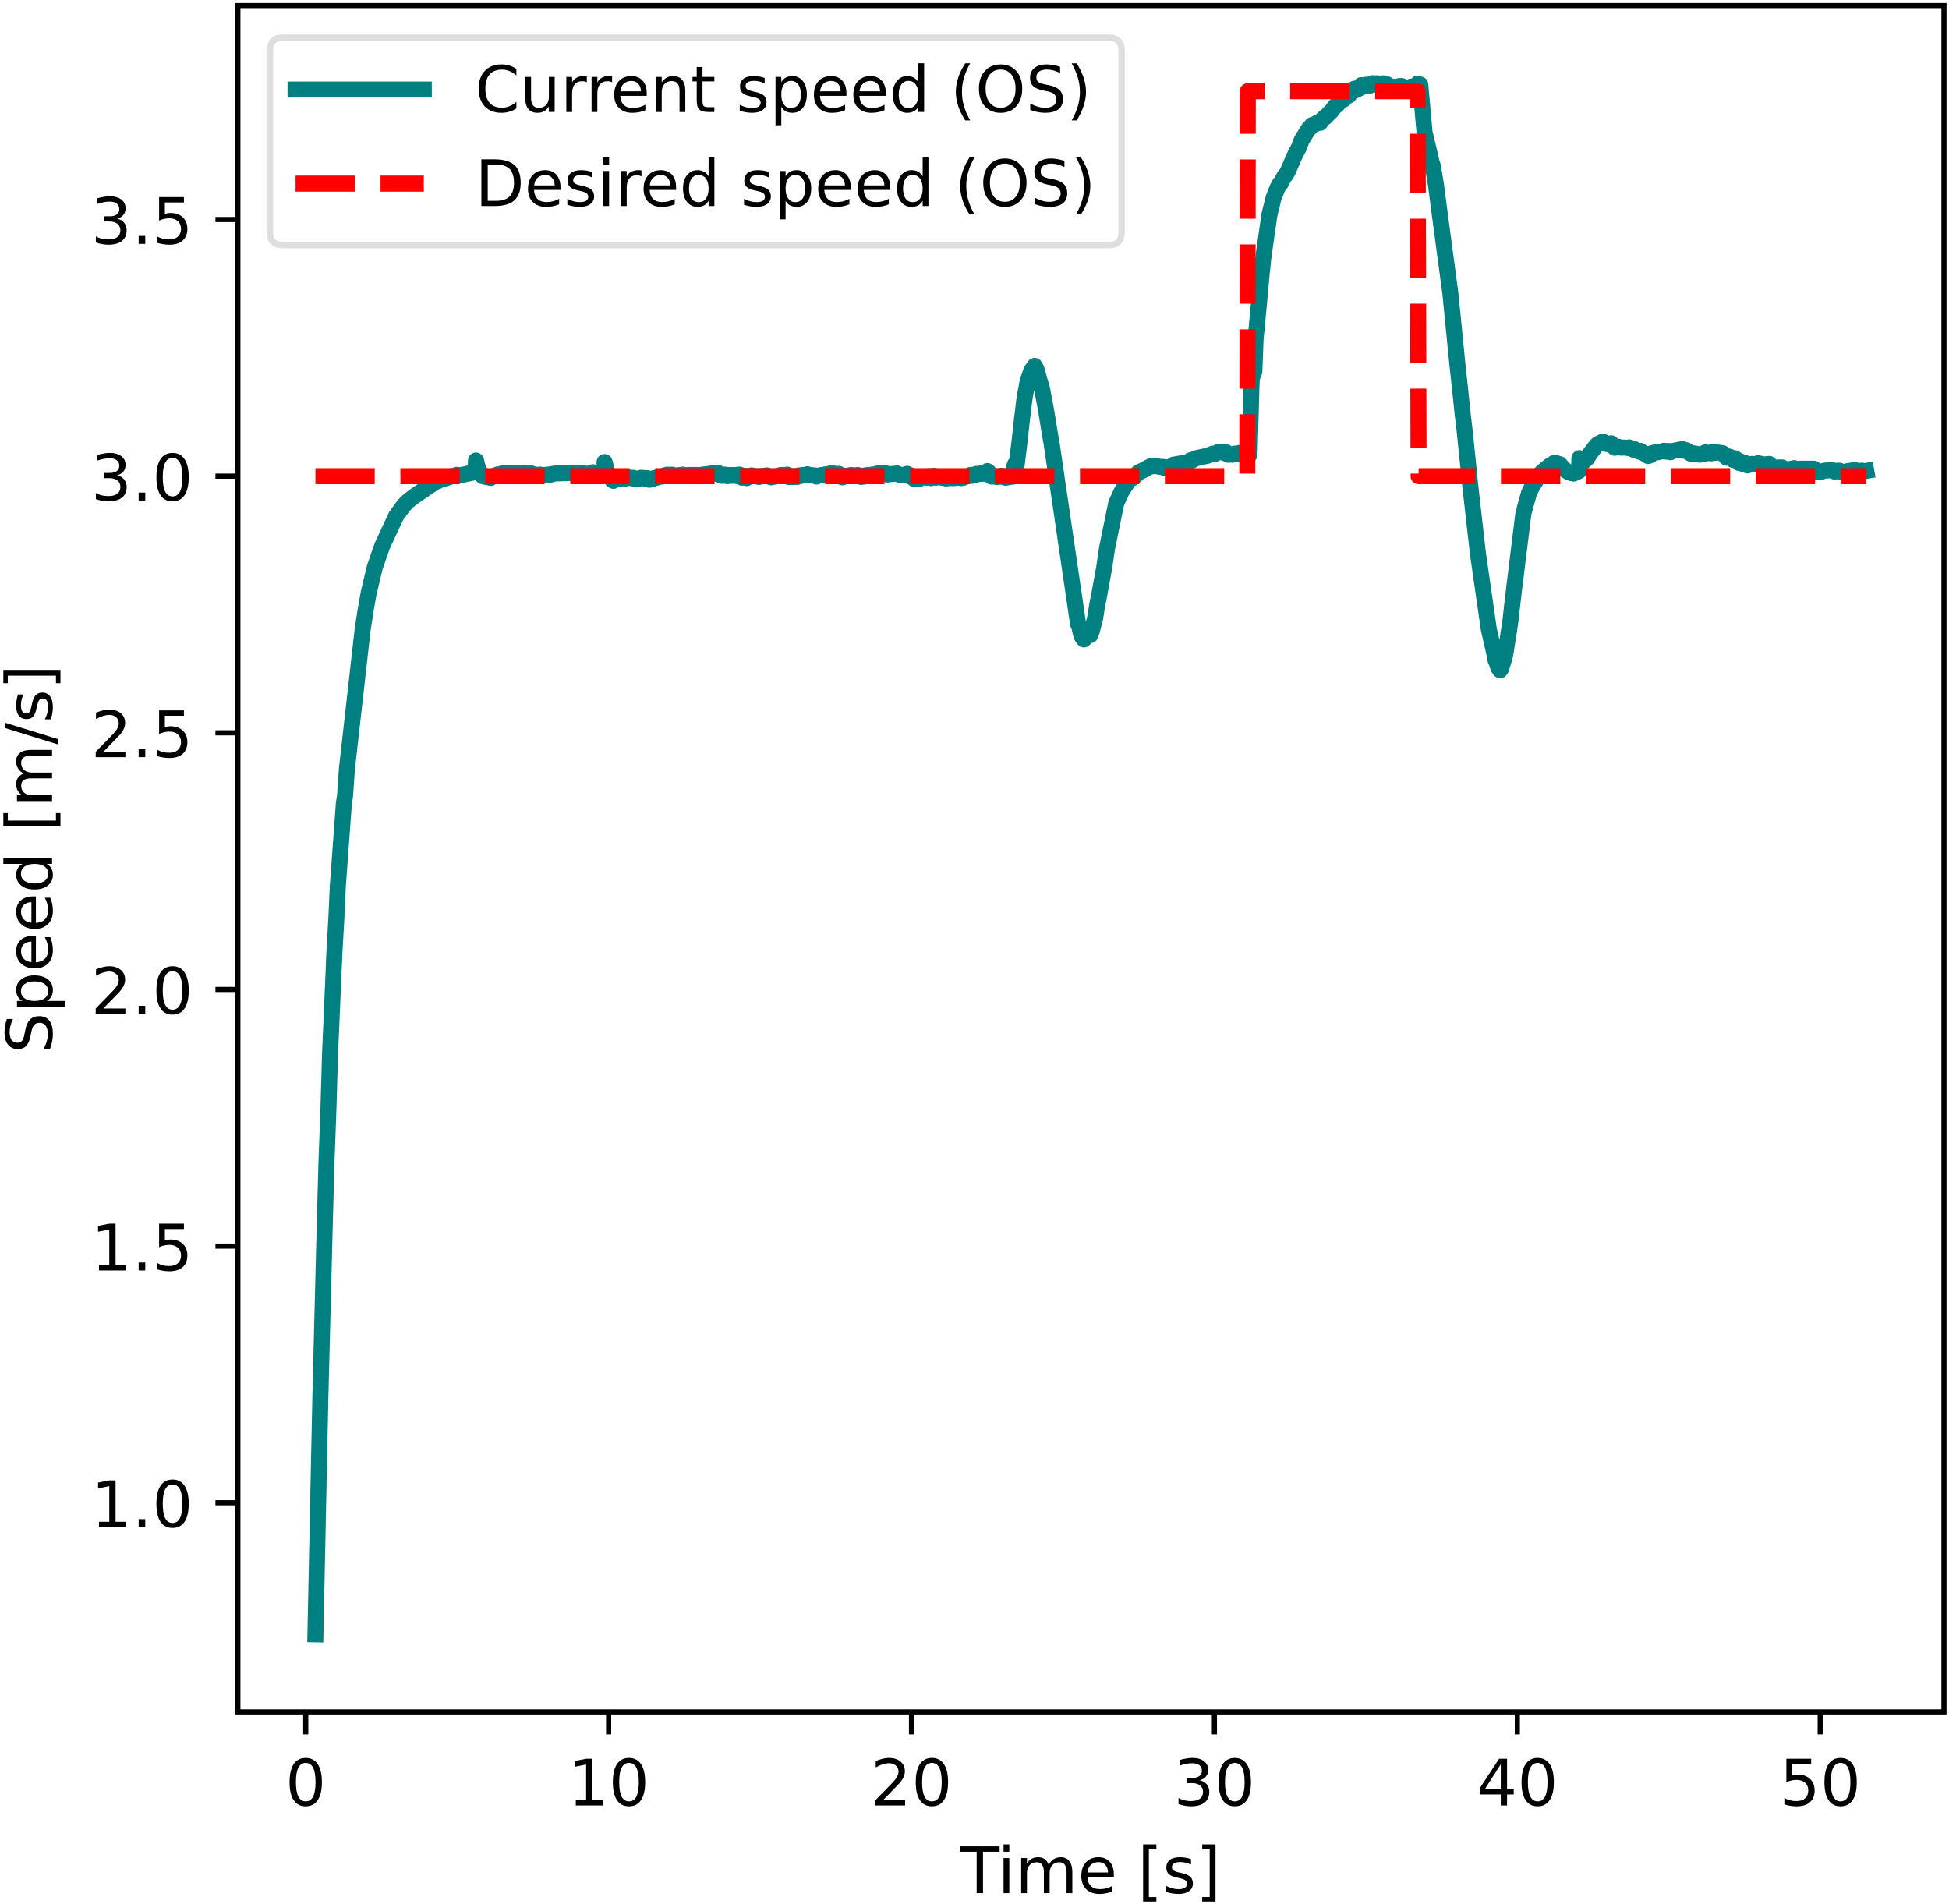 <svg xmlns="http://www.w3.org/2000/svg" xmlns:xlink="http://www.w3.org/1999/xlink" width="304pt" height="396" viewBox="0 0 304 297"><clipPath id="a"><path transform="matrix(1 0 0 -1 -66 305)" d="M0 0h460.8v345.6H0z"/></clipPath><g clip-path="url(#a)"><path d="M-66 305h460.8V-40.6H-66z" fill="#fff"/><path d="M37.104 266.984h266.112V.872H37.104z" fill="#fff"/><path stroke-width=".8" stroke-linejoin="round" fill="none" stroke="#000" d="M47.688 266.984v3.5"/><symbol id="b"><path transform="matrix(.001 0 0 .001 -.066 .013)" d="M318 664c-51 0-89-25-115-75s-38-125-38-225 12-175 38-225 64-75 115-75 89 25 115 75c25 50 38 125 38 225s-13 175-38 225c-26 50-64 75-115 75zm0 78c81 0 143-33 187-97 43-65 65-159 65-281 0-123-22-217-65-281-44-64-106-96-188-96S173 19 130 83 66 241 66 364c0 122 21 216 64 281 43 64 106 97 188 97z"/></symbol><use xlink:href="#b" transform="matrix(10 0 0 -10 45.168 281.708)"/><path stroke-width=".8" stroke-linejoin="round" fill="none" stroke="#000" d="M94.933 266.984v3.5"/><symbol id="c"><path transform="translate(-.11) scale(.001)" d="M124 83h161v556l-175-35v90l174 35h99V83h161V0H124v83z"/></symbol><use xlink:href="#c" transform="matrix(10 0 0 -10 89.673 281.578)"/><use xlink:href="#b" transform="matrix(10 0 0 -10 95.593 281.708)"/><path stroke-width=".8" stroke-linejoin="round" fill="none" stroke="#000" d="M142.177 266.984v3.5"/><symbol id="d"><path transform="translate(-.073) scale(.001)" d="M192 83h344V0H73v83c37 38 88 90 153 156 64 65 105 107 122 126 32 35 54 65 66 90 12 24 19 49 19 73 0 38-14 70-41 94s-62 37-106 37c-31 0-64-6-98-16-34-11-71-27-110-49v100c40 16 77 28 111 36s66 12 95 12c75 0 135-19 180-57s68-88 68-151c0-30-6-59-17-85-11-27-31-59-61-95-8-10-34-37-78-82S271 164 192 83z"/></symbol><use xlink:href="#d" transform="matrix(10 0 0 -10 136.548 281.578)"/><use xlink:href="#b" transform="matrix(10 0 0 -10 142.838 281.708)"/><path stroke-width=".8" stroke-linejoin="round" fill="none" stroke="#000" d="M189.422 266.984v3.5"/><symbol id="e"><path transform="matrix(.001 0 0 .001 -.076 .013)" d="M406 393c47-10 84-31 110-63s40-72 40-118c0-72-25-128-74-167-50-39-120-58-211-58-31 0-63 3-95 9-32 5-66 14-100 26v95c27-16 57-28 90-36 32-8 66-12 102-12 62 0 109 12 141 36s49 60 49 107c0 42-15 76-45 100s-72 37-126 37h-85v81h89c48 0 85 9 111 29 26 19 39 47 39 84s-14 66-40 86c-27 20-65 30-114 30-27 0-56-3-87-9s-65-15-102-27v88c37 10 72 18 105 23 32 5 63 8 93 8 74 0 133-17 177-51s66-80 66-138c0-40-12-74-35-102s-56-48-98-58z"/></symbol><use xlink:href="#e" transform="matrix(10 0 0 -10 183.822 281.708)"/><use xlink:href="#b" transform="matrix(10 0 0 -10 190.082 281.708)"/><path stroke-width=".8" stroke-linejoin="round" fill="none" stroke="#000" d="M236.666 266.984v3.5"/><symbol id="f"><path transform="translate(-.049) scale(.001)" d="M378 643 129 254h249v389zm-26 86h124V254h104v-82H476V0h-98v172H49v95l303 462z"/></symbol><use xlink:href="#f" transform="matrix(10 0 0 -10 230.797 281.578)"/><use xlink:href="#b" transform="matrix(10 0 0 -10 237.327 281.708)"/><path stroke-width=".8" stroke-linejoin="round" fill="none" stroke="#000" d="M283.91 266.984v3.5"/><symbol id="g"><path transform="matrix(.001 0 0 .001 -.077 .013)" d="M108 729h387v-83H198V467c14 5 29 9 43 11s29 4 43 4c81 0 145-23 193-67 48-45 72-105 72-181 0-79-25-140-74-183S357-13 269-13c-31 0-62 3-94 7-32 5-64 12-98 23v99c29-16 59-28 91-36 31-8 64-11 99-11 56 0 101 14 134 44 32 30 49 70 49 121 0 50-17 90-49 120-33 30-78 45-134 45-26 0-53-3-79-9s-53-15-80-27v366z"/></symbol><use xlink:href="#g" transform="matrix(10 0 0 -10 278.321 281.708)"/><use xlink:href="#b" transform="matrix(10 0 0 -10 284.571 281.708)"/><symbol id="h"><path transform="translate(.002) scale(.001)" d="M-2 729h616v-83H355V0h-99v646H-2v83z"/></symbol><symbol id="i"><path transform="translate(-.094) scale(.001)" d="M94 547h90V0H94v547zm0 213h90V646H94v114z"/></symbol><symbol id="j"><path transform="translate(-.091) scale(.001)" d="M520 442c22 40 49 69 80 89 31 19 68 29 111 29 56 0 100-20 131-60s47-97 47-170V0h-90v327c0 52-10 91-28 117-19 25-47 38-85 38-47 0-84-16-111-47s-40-73-40-126V0h-90v327c0 52-10 91-28 117-19 25-48 38-86 38-46 0-83-16-110-47s-40-73-40-126V0H91v547h90v-85c20 33 45 58 74 74 28 16 62 24 102 24s73-10 101-30 48-50 62-88z"/></symbol><symbol id="k"><path transform="matrix(.001 0 0 .001 -.055 .013)" d="M562 296v-44H149c4-62 22-110 56-142 33-32 79-48 139-48 34 0 68 4 100 12s65 21 97 39V28c-32-14-65-25-99-31s-69-10-103-10c-88 0-157 25-208 75S55 181 55 268c0 89 24 160 72 213 48 52 114 79 196 79 74 0 132-24 175-71 42-48 64-112 64-193zm-90 26c-1 49-15 88-41 118-27 29-63 44-107 44-50 0-90-15-120-43s-48-68-52-119h320z"/></symbol><symbol id="m"><path transform="matrix(.001 0 0 .001 -.086 .131)" d="M86 760h207v-70H176V-61h117v-70H86v891z"/></symbol><symbol id="n"><path transform="matrix(.001 0 0 .001 -.054 .013)" d="M443 531v-85c-26 12-52 22-79 29-28 6-56 10-85 10-45 0-79-7-101-21s-33-34-33-61c0-21 8-37 24-49s48-24 96-34l31-7c64-14 109-34 136-58 26-25 40-60 40-104 0-51-20-91-60-120-40-30-96-44-166-44-30 0-60 3-92 8S89 8 54 20v93c33-18 66-31 98-39 32-9 64-13 96-13 42 0 75 7 98 21 22 14 34 35 34 62 0 24-9 43-25 56s-52 26-108 38l-31 7c-56 12-97 30-121 54-25 24-37 57-37 100 0 51 18 91 54 119s88 42 156 42c33 0 64-3 94-8 29-5 56-12 81-21z"/></symbol><symbol id="o"><path transform="matrix(.001 0 0 .001 -.097 .131)" d="M304 760v-891H97v70h117v751H97v70h207z"/></symbol><use xlink:href="#h" transform="matrix(10 0 0 -10 149.757 295.25)"/><use xlink:href="#i" transform="matrix(10 0 0 -10 156.53 295.25)"/><use xlink:href="#j" transform="matrix(10 0 0 -10 159.28 295.25)"/><use xlink:href="#k" transform="matrix(10 0 0 -10 168.66 295.38)"/><use xlink:href="#l" transform="matrix(10 0 0 -10 174.26 295.25)"/><use xlink:href="#m" transform="matrix(10 0 0 -10 178.3 296.56)"/><use xlink:href="#n" transform="matrix(10 0 0 -10 181.88 295.38)"/><use xlink:href="#o" transform="matrix(10 0 0 -10 187.52 296.56)"/><path stroke-width=".8" stroke-linejoin="round" fill="none" stroke="#000" d="M37.104 234.37h-3.5"/><symbol id="p"><path transform="translate(-.107) scale(.001)" d="M107 124h103V0H107v124z"/></symbol><use xlink:href="#c" transform="matrix(10 0 0 -10 15.298 238.167)"/><use xlink:href="#p" transform="matrix(10 0 0 -10 21.628 238.167)"/><use xlink:href="#b" transform="matrix(10 0 0 -10 24.398 238.297)"/><path stroke-width=".8" stroke-linejoin="round" fill="none" stroke="#000" d="M37.104 194.343h-3.5"/><use xlink:href="#c" transform="matrix(10 0 0 -10 15.298 198.14)"/><use xlink:href="#p" transform="matrix(10 0 0 -10 21.628 198.14)"/><use xlink:href="#g" transform="matrix(10 0 0 -10 24.508 198.27)"/><path stroke-width=".8" stroke-linejoin="round" fill="none" stroke="#000" d="M37.104 154.316h-3.5"/><use xlink:href="#d" transform="matrix(10 0 0 -10 14.928 158.113)"/><use xlink:href="#p" transform="matrix(10 0 0 -10 21.628 158.113)"/><use xlink:href="#b" transform="matrix(10 0 0 -10 24.398 158.243)"/><path stroke-width=".8" stroke-linejoin="round" fill="none" stroke="#000" d="M37.104 114.29h-3.5"/><use xlink:href="#d" transform="matrix(10 0 0 -10 14.928 118.087)"/><use xlink:href="#p" transform="matrix(10 0 0 -10 21.628 118.087)"/><use xlink:href="#g" transform="matrix(10 0 0 -10 24.508 118.217)"/><path stroke-width=".8" stroke-linejoin="round" fill="none" stroke="#000" d="M37.104 74.263h-3.5"/><use xlink:href="#e" transform="matrix(10 0 0 -10 14.958 78.19)"/><use xlink:href="#p" transform="matrix(10 0 0 -10 21.628 78.06)"/><use xlink:href="#b" transform="matrix(10 0 0 -10 24.398 78.19)"/><path stroke-width=".8" stroke-linejoin="round" fill="none" stroke="#000" d="M37.104 34.236h-3.5"/><use xlink:href="#e" transform="matrix(10 0 0 -10 14.958 38.163)"/><use xlink:href="#p" transform="matrix(10 0 0 -10 21.628 38.033)"/><use xlink:href="#g" transform="matrix(10 0 0 -10 24.508 38.163)"/><symbol id="q"><path transform="matrix(.001 0 0 .001 -.066 .013)" d="M535 705v-96c-38 18-73 31-106 40-34 8-66 13-96 13-54 0-96-11-125-31-29-21-43-51-43-89 0-32 9-57 29-73 19-17 56-30 110-40l60-12c73-14 127-39 162-74 35-36 53-83 53-142 0-71-24-124-71-160-48-36-117-54-208-54-35 0-72 4-111 11S110 16 69 32v102c40-23 79-40 117-51 38-12 76-17 114-17 56 0 99 11 130 33 30 22 46 53 46 95 0 36-11 64-33 84s-58 35-108 45l-60 12c-74 14-127 37-160 69-33 31-49 74-49 130 0 64 22 115 68 152 45 37 108 56 188 56 34 0 68-3 104-9 35-6 71-16 109-28z"/></symbol><symbol id="r"><path transform="matrix(.001 0 0 .001 -.091 .207)" d="M181 82v-289H91v754h90v-83c18 32 42 56 71 72s64 24 104 24c66 0 120-27 162-79 41-53 62-122 62-208s-21-156-62-208c-42-52-96-78-162-78-40 0-75 8-104 23s-53 39-71 72zm306 191c0 66-14 117-41 155-28 38-65 57-112 57-48 0-85-19-112-57-28-38-41-89-41-155s13-118 41-156c27-38 64-56 112-56 47 0 84 18 112 56 27 38 41 90 41 156z"/></symbol><symbol id="s"><path transform="matrix(.001 0 0 .001 -.055 .013)" d="M454 464v296h90V0h-90v82c-19-33-43-57-72-72s-63-23-103-23c-66 0-120 26-162 78S55 187 55 273s20 155 62 208c42 52 96 79 162 79 40 0 74-8 103-24s53-40 72-72zM148 273c0-66 13-118 40-156s64-56 112-56 85 18 113 56c27 38 41 90 41 156s-14 117-41 155c-28 38-65 57-113 57s-85-19-112-57-40-89-40-155z"/></symbol><symbol id="t"><path transform="matrix(.001 0 0 .001 0 .092)" d="M254 729h83L83-92H0l254 821z"/></symbol><use xlink:href="#q" transform="matrix(0 -10 -10 0 8.25 163.612)"/><use xlink:href="#r" transform="matrix(0 -10 -10 0 10.19 157.012)"/><use xlink:href="#k" transform="matrix(0 -10 -10 0 8.25 151.022)"/><use xlink:href="#k" transform="matrix(0 -10 -10 0 8.25 144.872)"/><use xlink:href="#s" transform="matrix(0 -10 -10 0 8.25 138.722)"/><use xlink:href="#l" transform="matrix(0 -10 -10 0 8.12 132.922)"/><use xlink:href="#m" transform="matrix(0 -10 -10 0 9.43 128.882)"/><use xlink:href="#j" transform="matrix(0 -10 -10 0 8.12 124.932)"/><use xlink:href="#t" transform="matrix(0 -10 -10 0 9.04 116.102)"/><use xlink:href="#n" transform="matrix(0 -10 -10 0 8.25 112.192)"/><use xlink:href="#o" transform="matrix(0 -10 -10 0 9.43 106.552)"/><clipPath id="u"><path transform="matrix(1 0 0 -1 -66 305)" d="M103.104 38.016h266.112v266.112H103.104z"/></clipPath><g clip-path="url(#u)"><path stroke-width="2.5" stroke-linecap="square" stroke-linejoin="round" fill="none" stroke="teal" d="m49.2 254.888.198-9.562.567-27.225.676-26.616.265-9.712.33-9.107.236-8.131.69-15.96.307-5.48.222-4.872.95-12.974.175-1.124.297-4.236 2.457-21.752.477-3.077.463-2.588.945-3.985.969-2.802.18-.516 2.177-4.688.194-.274 1.115-1.52.288-.243.175-.213.231-.183.544-.426.363-.273 3.412-2.318.141.03.142-.152.397-.06.264-.064.567-.214.86-.306.416-.03.33-.184.294.124 2.66-.553.066-1.796.302 1.129.368.726.374.58.675.153.166.001.193-.03.194.153.775-.425.264-.092.199-.06.189.03.359-.151 4.167.002.18-.061.32.094.17.18.081.03.203-.091.265.06.203.122.283-.152h.114l.156.094.217-.003.496-.06.137.063.208-.094.213-.027.07.058.175-.092.671-.122 2.858-.093h.27l.387-.03.255.032.303.028.836.124.84-.092.11-.155.292.246.085-.124h.194l.581.09.298.035.316-.095.052-1.736.45 1.707.188.363.222.307.34.423.109-.059.07.182.298-.182.289-.058.113-.001.175-.122.453-.002.095-.177.104.119.189-.122.194.183.198-.061.066-.182.576.183h.11l.174-.06.198.06.175.183.411-.12.071.059.463-.182.59.058.086.125.099-.122h.146l.048.125.07-.064.204.182.406-.06.264-.183.463-.061.218-.122.425-.06h.203l.576-.244.123.121.142-.185.288.125.128-.061.057.124.094-.185.151.121.052-.121.274.243h.345l.038-.122.085.061.401-.122.067.06h.193l.203-.124.08.127.19-.064.34.122.222-.122h.203l1.885-.001.194-.062.515-.064.156.003.373-.062.17.001.302-.001.09-.125.085.067.303.057.354-.182.595.486h.36l.193-.182.368.243.393-.182.094.12.194.002h.099l.076-.122.184.061.203-.057.222-.003.066.182.17-.24.1.118.094-.122.213.183.174.304.383-.305.076.184.293.183.094-.244.09.12.283-.242.114.064.18-.124.183.06.369.062.491.059.095.066.123-.124.052.06.472-.06.1-.061.264.064.132-.006.071-.118.189.06.491.244.166-.06.472-.061.288-.062.227-.06.34-.12.19-.002.292.003.194.119.118-.122.07.122.138-.184.236.362.288.004.071-.123.26.123.024-.122.203.122.368-.125.104.125.265-.24.208.057h.302l.07-.121h.478l.194-.058.094-.064.1.183.08-.062.954.061.274.183.473-.18.76-.125.284-.058.189-.003h.41l.048-.121.212.12.274-.12.482.181.274-.06.08-.061.298.365.104.002.18.18.472-.243.676-.058.17-.064.586.062.184-.001.26-.06.567.303.212-.06.289-.003.099-.177.07.12.37-.184.226.06.156-.06.288-.064.208.003.26-.06.293-.062.193.001.085-.122.194.063.95-.002.193.18.237-.06.897-.062.364-.059.477.244 1.05-.061.07-.122.477.43.1-.187.198.122.373.487.194-.183.099-.121.189.18.165.125.1-.184.188.002.09-.001.388-.182.378-.061.118.183.075-.06.284-.184.278.305.468-.366.298.305.463-.182.1.06.188.004.085-.003.104.121.18-.118.103-.003.204.183.203.06.165-.058.194-.002h.099l.07-.122.426.122h.156l.572-.062.094-.12.104.123.076-.124.368.183.109-.183.085.124.175-.005.123-.12.269-.06.274-.061h.109l.278-.186.288.125.09-.122.123.063.061-.123.1.06.18-.121.113.06.085-.122.193.058.175-.057h.307l.09-.122.378.121.09-.122.08.12.198-.12.119-.304.061.06.118.064.458.727.185.004.118-.129.467.187h.204l.448-.063.1-.116.17.119.193-.058.303.24.373-.058.265-.125.104.06.486-.06.17-1.633.09-.27.113.279.137-.133.44-3.556.354-3.233.402-3.347.174-1.075.369-1.96.586-1.64.491-.694.265.467.562 2.03.283.883.605 3.157.723 4.41.194 1.072 4.143 28.232.137.218.335 1.43.095.278.34.487.062-1.462.047.578.236.536.354-.319.293-.003.26-.692.52-2.068.34-2.162.198-.908.874-4.816.43-2.931 1.418-6.957.86-1.887 1.313-2.04.392-.023.652-.588.288-.333.652-.266.695-.391.16-.09.487-.251.203.077.449-.121.194.097.392.097.557.012.095.12.075-.097.194.15.713-.15.052-.056.1.066.49-.395.171.048.189.006.09.03.09-.184.141.114.142-.147.477-.091.662-.128.103.086.289-.195.208-.193.24-.073.119.043.463-.29 1.89-.403.774-.317.27.073.359-.227h.103l.185-.14.193-.037.61.2.08-.094.076.094.217-.086.241.294.095.092.33-.09.16.04.114.047.166-.086.24-.094.506.034.208-.136.283.047.582-.141.26.202.184.172.113.133.17-.133.298-10.72.085-1.826.094.273.27-.68.193-5.029.411-4.392.544-5.918.302-2.823.916-6.372.657-2.65.652-1.618.208-.263.09-.272.113.023.553-1.078.184-.176.388-.643 1.124-2.58.59-1.123.473-1.227.661-1.068.445-.716.236-.116.245-.427.648-.196.203-.19.236.014.061-.073.133.093.236-.43.09-.023.321-.362.18-.05.477-.52.444-.407.486-.676.175-.13.104-.188.085.066.477-.6.119.01.264-.355.109.031.075-.167.08.15.11-.422.17.053.283-.262.127-.084.08.112.095-.442.085.08.572-.356.09-.334.198.22.194-.067.189-.11.416-.22.07-.387.204.22.453-.063.104-.22.09.053.189-.063.26.021.108.115.19-.111.094.014.09-.269.217.074.468-.063.269.272.297.052.104-.25.175.17.104-.234.194.46.08.094.397-.38.085.171.36.46.179.073.42-.335.406.24.27-.25.104.146.094-.261.071.115.227-.115.614.662.36-.15h.098l.203-.168h.1l.094-.255.217.036.308-.008.103-.108.076.168.151-.2.147.105.056-.456.052.265.11.202.089-.063.075-.017.062-.238.666 7.444.865 3.609.26 1.217.136.29.345 1.983.19 1.178.57 4.409 1.669 12.48 1.077 10.917.316 2.884.544 5.201.316 2.658.898 8.778 1.143 10.098 1.701 11.813.817 3.57.246 1.286.104.117.198.657.166.422.17.095.061.232.062-.189.085-.023.628-2.085.794-5.1.548-4.799 1.502-12.181.473-1.797.396-1.4.454-.971.189-.308 1.053-1.669.36-.395 1.237-1.018.08.05.2-.158.297-.24.16-.078.118.002.076.192.156-.069.236.215.08.01.1-.13.746.871.199.103.378.235.222.083.274.105.16-.003.199.078.08-.14.194.01.557-.273.033-.121.038-1.885.047.384.733.065.292-.405.1.015.463-.732.945-1.237.283-.28.77-.385.184.09.307.18.067.094.099-.07.217.078.265.004.123.173.056-.29.085.096.218.279.25.329.61-.141.335.123.288-.01.095-.008.302.007.175.024.302-.007.08.073.09-.126.203.152.407.083.07.137.086-.123.174.121.666.318.114-.157.373.27.19.124.301.19.265.084.095.155.26-.251.122.107.071-.275.09.08.293-.167.302-.076.284-.066.075.068.208-.086.364-.051.293-.012.09-.099.113.106.07-.099.298.142.18-.124.368.203.11-.146.075.06.203-.114 1.502-.294.199.28.274-.087.099-.014.1.192.098-.073.478.415.184-.028.165-.014h.109l.198.119.17-.06.288.049.293.101.459-.146.099.059.1-.119.146.063.103-.226.043.15.076-.074.283.045.298-.073h.09l.122.119.08-.192.076.056.303-.07.07.132.199-.073h.189l.85.107.647.723.199-.13.18-.062.188.076.402.44.076-.133.137.06.052-.175.297.175.274.324.132.237.142-.178.104-.045.473.443.189-.22.099.268.085-.062.184.178.118-.178.071.119.576-.178.293.073.369.014.222-.194.548.107.468.104.198-.003.095.136.15-.206.062.178.057-.042.146.042.057-.206.643 1.052.203-.209h.099l.07-.175.228.07.16-.191h.586l.449.488.302-.147.071-.073.279.028.77-.19.784.223.184-.133 2.14.004.591.503.118-.062.038.08.241-.018.265-.073.207-.074.355-.07.638-.033.472-.014.298.207.496-.148.099.119.057-.06.108-.044.459.266.614-.147.245-.074.284-.015.746-.162.232.18.335.145.581-.207.289.115.387-.07"/></g><clipPath id="v"><path transform="matrix(1 0 0 -1 -66 305)" d="M103.104 38.016h266.112v266.112H103.104z"/></clipPath><g clip-path="url(#v)"><path stroke-width="2.5" stroke-dasharray="9.25,4" stroke-linejoin="round" fill="none" stroke="red" d="M49.2 74.263h145.352l.08-60.04h26.472l.165 60.04h69.851"/></g><path stroke-width=".8" stroke-linecap="square" stroke-miterlimit="10" fill="none" stroke="#000" d="M37.104 266.984V.872M303.216 266.984V.872M37.104 266.984h266.112M37.104.872h266.112"/><path d="M44.104 38.216h128.844c1.333 0 2-.667 2-2V7.872c0-1.333-.667-2-2-2H44.104c-1.333 0-2 .667-2 2v28.344c0 1.333.667 2 2 2z" fill="#fff" fill-opacity=".8"/><path stroke-miterlimit="10" fill="none" stroke="#d5d6d5" stroke-opacity=".8" d="M44.104 38.216h128.844c1.333 0 2-.667 2-2V7.872c0-1.333-.667-2-2-2H44.104c-1.333 0-2 .667-2 2v28.344c0 1.333.667 2 2 2z"/><path stroke-width="2.5" stroke-linecap="square" stroke-linejoin="round" fill="none" stroke="teal" d="M46.104 13.966h20"/><symbol id="w"><path transform="matrix(.001 0 0 .001 -.056 .013)" d="M644 673V569c-34 30-69 53-107 69-38 15-77 23-119 23-84 0-148-26-192-77s-66-124-66-220 22-170 66-221 108-76 192-76c42 0 81 7 119 23 38 15 73 38 107 69V56c-35-24-72-41-110-52s-79-17-122-17C302-13 215 20 151 87S56 246 56 364c0 117 31 209 95 277 64 67 151 101 261 101 44 0 85-6 123-17 38-12 75-29 109-52z"/></symbol><symbol id="x"><path transform="matrix(.001 0 0 .001 -.085 .013)" d="M85 216v331h90V219c0-52 10-90 30-116s50-39 91-39c48 0 87 15 115 46s42 73 42 127v310h90V0h-90v84c-22-34-48-58-76-74-29-15-62-23-100-23-63 0-111 19-143 58-33 38-49 95-49 171zm226 344z"/></symbol><symbol id="y"><path transform="translate(-.091) scale(.001)" d="M411 463c-10 6-21 10-33 13-12 2-25 4-39 4-51 0-90-17-117-50-28-33-41-80-41-142V0H91v547h90v-85c18 33 43 58 73 74s67 24 111 24c6 0 13-1 21-1 7-1 15-2 25-4v-92z"/></symbol><symbol id="z"><path transform="translate(-.091) scale(.001)" d="M549 330V0h-90v327c0 52-11 90-31 116s-50 39-90 39c-49 0-87-16-115-47s-42-73-42-126V0H91v547h90v-85c21 32 46 57 76 73 29 16 63 25 101 25 62 0 110-20 142-59s49-96 49-171z"/></symbol><symbol id="A"><path transform="translate(-.027) scale(.001)" d="M183 702V547h185v-70H183V180c0-45 6-74 18-86 12-13 37-19 75-19h92V0h-92c-70 0-118 13-144 39s-39 73-39 141v297H27v70h66v155h90z"/></symbol><symbol id="B"><path transform="matrix(.001 0 0 .001 -.086 .131)" d="M310 759c-44-76-76-150-97-223-22-73-32-147-32-222 0-76 10-150 32-223 21-74 53-147 97-222h-78C183-54 146 20 122 94S86 241 86 314c0 72 12 145 36 219s60 149 110 226h78z"/></symbol><symbol id="C"><path transform="matrix(.001 0 0 .001 -.056 .013)" d="M394 662c-72 0-129-27-171-80-42-54-63-126-63-218s21-165 63-218c42-54 99-80 171-80 71 0 128 26 170 80 42 53 63 126 63 218s-21 164-63 218c-42 53-99 80-170 80zm0 80c102 0 183-35 245-103 61-68 92-160 92-275 0-116-31-207-92-275C577 21 496-13 394-13 291-13 209 21 148 89c-62 68-92 159-92 275 0 115 30 207 92 275 61 68 143 103 246 103z"/></symbol><symbol id="D"><path transform="matrix(.001 0 0 .001 -.08 .131)" d="M80 759h78c48-77 85-152 109-226s37-147 37-219c0-73-13-146-37-220S206-54 158-131H80c43 75 75 148 97 222 21 73 32 147 32 223 0 75-11 149-32 222-22 73-54 147-97 223z"/></symbol><use xlink:href="#w" transform="matrix(10 0 0 -10 74.664 17.596)"/><use xlink:href="#x" transform="matrix(10 0 0 -10 81.934 17.596)"/><use xlink:href="#y" transform="matrix(10 0 0 -10 88.334 17.466)"/><use xlink:href="#y" transform="matrix(10 0 0 -10 92.272 17.466)"/><use xlink:href="#k" transform="matrix(10 0 0 -10 95.803 17.596)"/><use xlink:href="#z" transform="matrix(10 0 0 -10 102.313 17.466)"/><use xlink:href="#A" transform="matrix(10 0 0 -10 108.013 17.466)"/><use xlink:href="#l" transform="matrix(10 0 0 -10 111.663 17.466)"/><use xlink:href="#n" transform="matrix(10 0 0 -10 115.383 17.596)"/><use xlink:href="#r" transform="matrix(10 0 0 -10 120.963 19.536)"/><use xlink:href="#k" transform="matrix(10 0 0 -10 126.953 17.596)"/><use xlink:href="#k" transform="matrix(10 0 0 -10 133.103 17.596)"/><use xlink:href="#s" transform="matrix(10 0 0 -10 139.253 17.596)"/><use xlink:href="#l" transform="matrix(10 0 0 -10 145.053 17.466)"/><use xlink:href="#B" transform="matrix(10 0 0 -10 149.093 18.776)"/><use xlink:href="#C" transform="matrix(10 0 0 -10 152.693 17.596)"/><use xlink:href="#q" transform="matrix(10 0 0 -10 160.663 17.596)"/><use xlink:href="#D" transform="matrix(10 0 0 -10 167.153 18.776)"/><path stroke-width="2.5" stroke-dasharray="9.25,4" stroke-linejoin="round" fill="none" stroke="red" d="M46.104 28.638h20"/><symbol id="E"><path transform="translate(-.098) scale(.001)" d="M197 648V81h119c100 0 174 22 221 68 46 46 70 118 70 216s-24 169-70 215c-47 45-121 68-221 68H197zm-99 81h203c141 0 245-30 311-88 66-59 99-151 99-276 0-126-34-218-100-277S441 0 301 0H98v729z"/></symbol><use xlink:href="#E" transform="matrix(10 0 0 -10 75.084 32.138)"/><use xlink:href="#k" transform="matrix(10 0 0 -10 82.354 32.268)"/><use xlink:href="#n" transform="matrix(10 0 0 -10 88.494 32.268)"/><use xlink:href="#i" transform="matrix(10 0 0 -10 94.104 32.138)"/><use xlink:href="#y" transform="matrix(10 0 0 -10 96.854 32.138)"/><use xlink:href="#k" transform="matrix(10 0 0 -10 100.385 32.268)"/><use xlink:href="#s" transform="matrix(10 0 0 -10 106.535 32.268)"/><use xlink:href="#l" transform="matrix(10 0 0 -10 112.335 32.138)"/><use xlink:href="#n" transform="matrix(10 0 0 -10 116.055 32.268)"/><use xlink:href="#r" transform="matrix(10 0 0 -10 121.635 34.208)"/><use xlink:href="#k" transform="matrix(10 0 0 -10 127.625 32.268)"/><use xlink:href="#k" transform="matrix(10 0 0 -10 133.775 32.268)"/><use xlink:href="#s" transform="matrix(10 0 0 -10 139.925 32.268)"/><use xlink:href="#l" transform="matrix(10 0 0 -10 145.725 32.138)"/><use xlink:href="#B" transform="matrix(10 0 0 -10 149.765 33.448)"/><use xlink:href="#C" transform="matrix(10 0 0 -10 153.365 32.268)"/><use xlink:href="#q" transform="matrix(10 0 0 -10 161.335 32.268)"/><use xlink:href="#D" transform="matrix(10 0 0 -10 167.825 33.448)"/></g></svg>